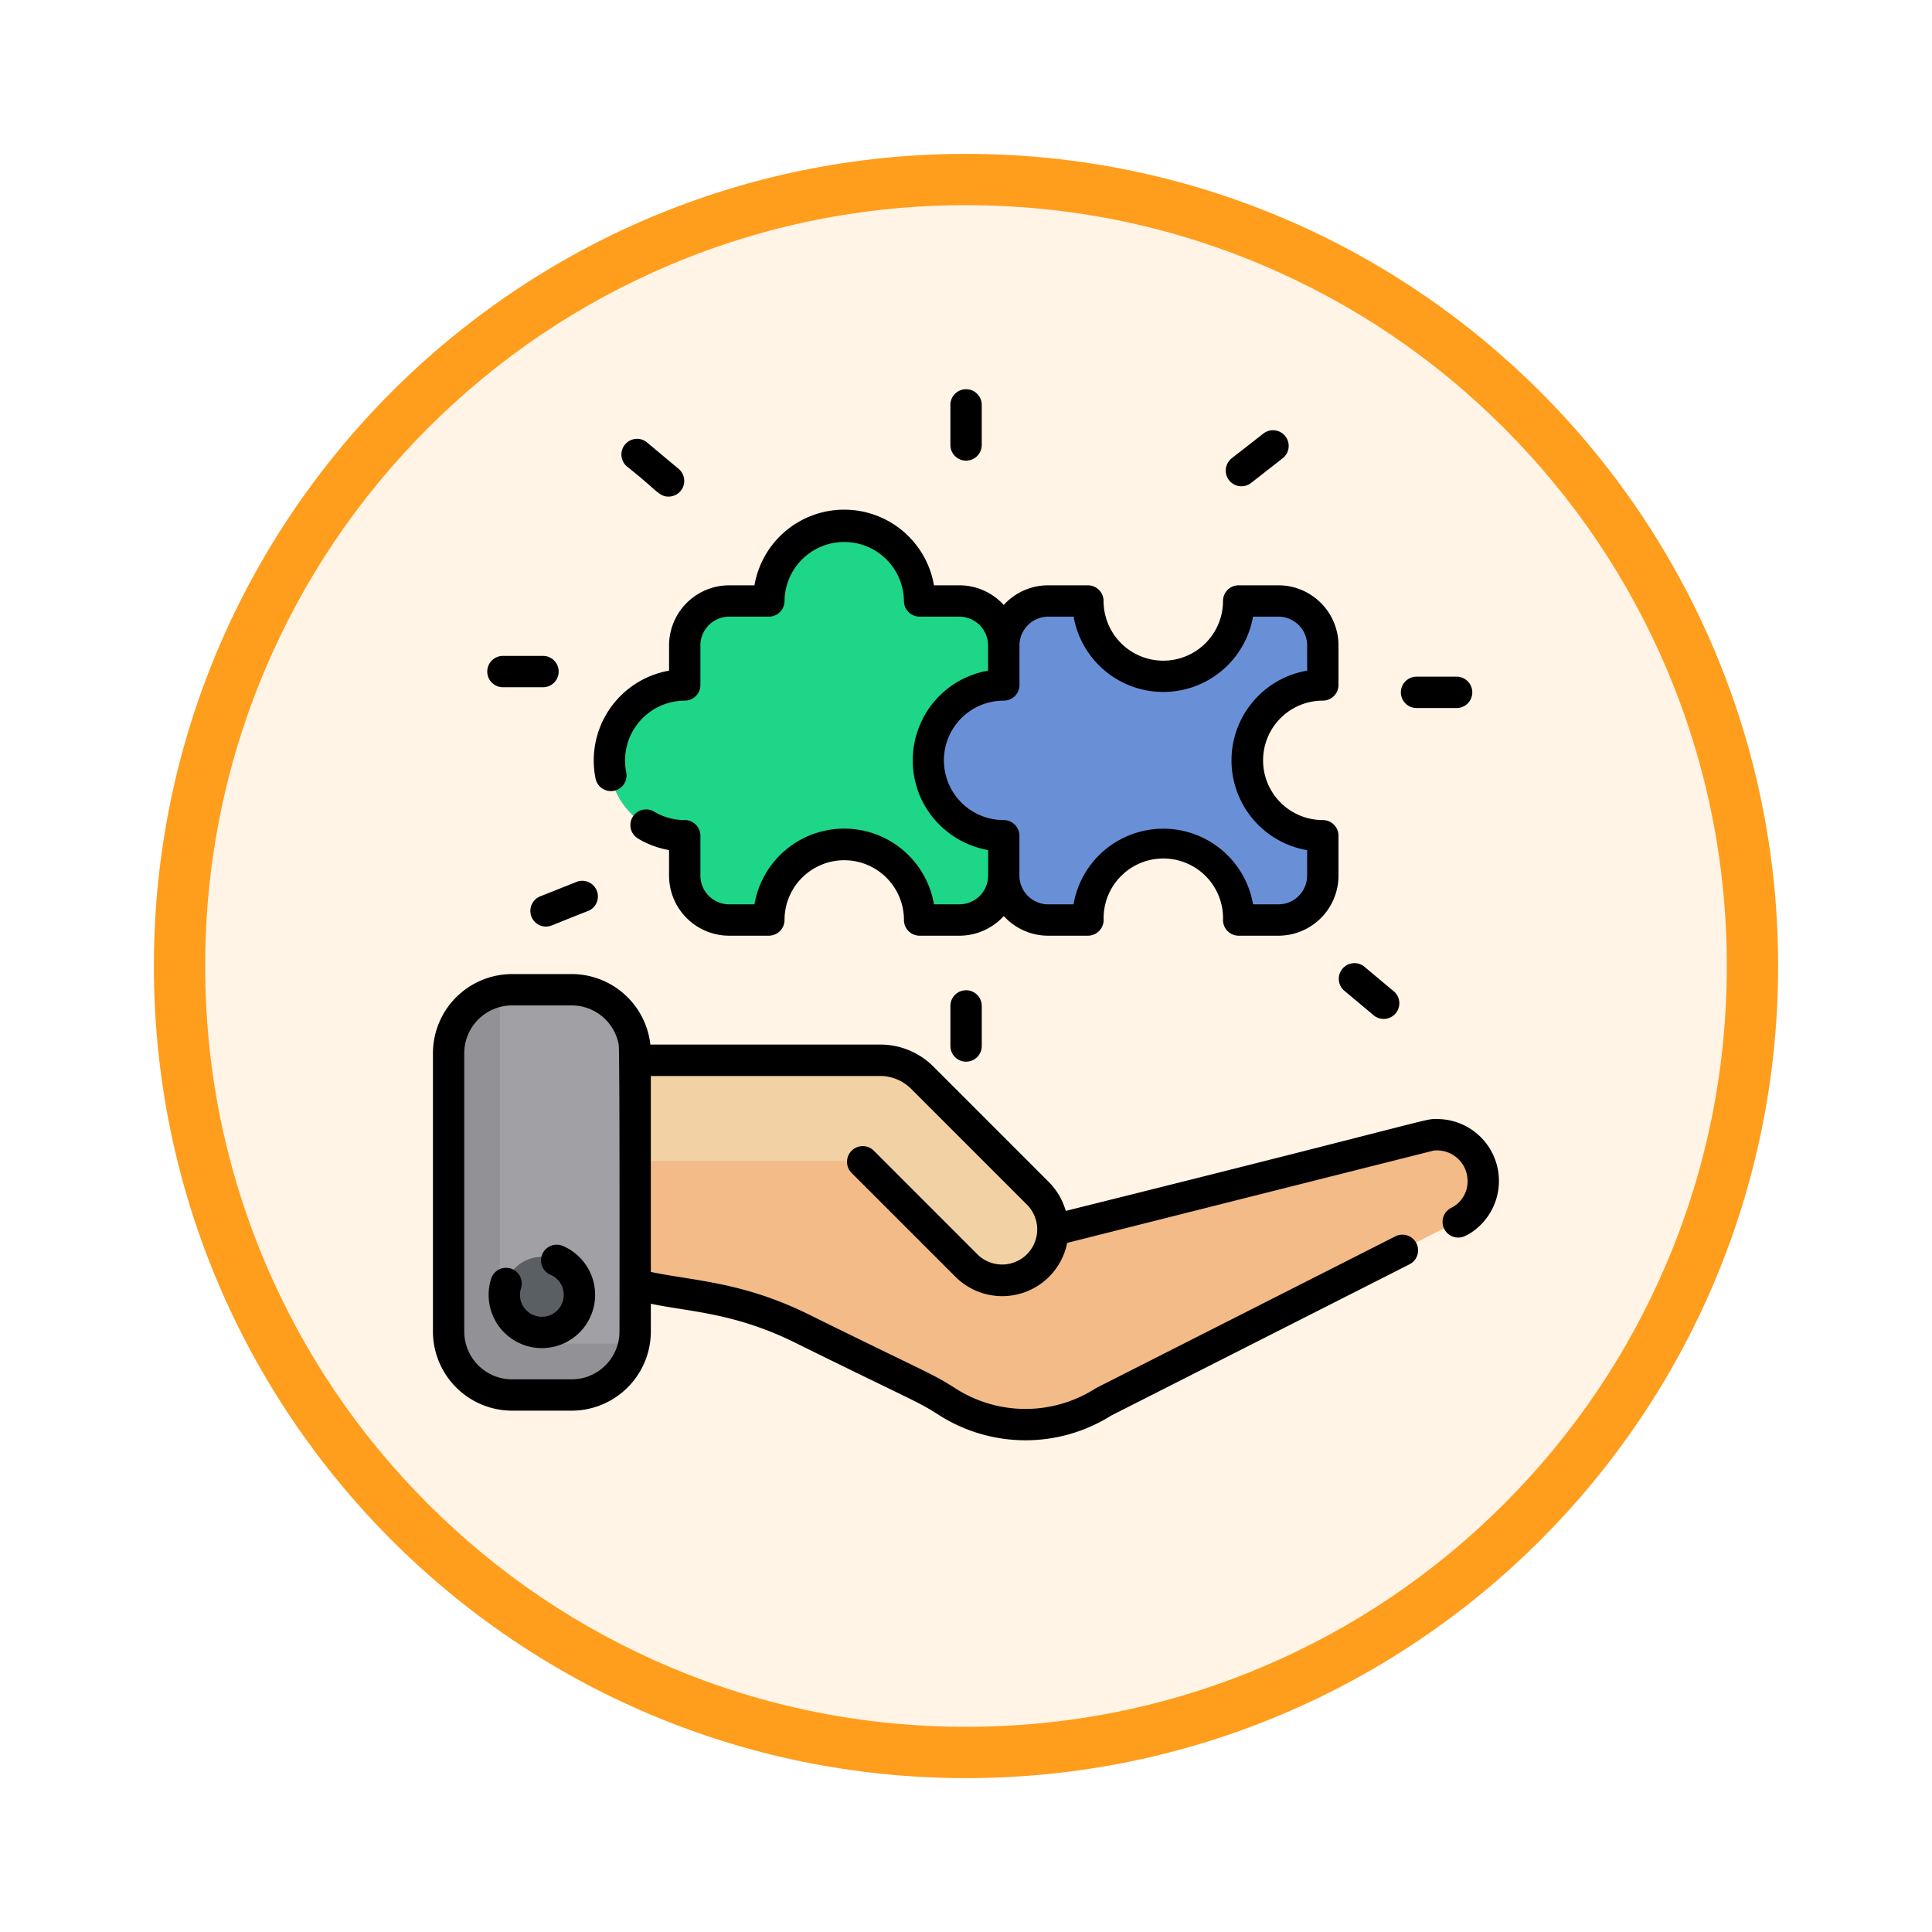 <svg xmlns="http://www.w3.org/2000/svg" xmlns:xlink="http://www.w3.org/1999/xlink" width="113" height="113" viewBox="0 0 113 113">
  <defs>
    <filter id="Trazado_982547" x="0" y="0" width="113" height="113" filterUnits="userSpaceOnUse">
      <feOffset dy="3" input="SourceAlpha"/>
      <feGaussianBlur stdDeviation="3" result="blur"/>
      <feFlood flood-opacity="0.161"/>
      <feComposite operator="in" in2="blur"/>
      <feComposite in="SourceGraphic"/>
    </filter>
  </defs>
  <g id="Grupo_1165493" data-name="Grupo 1165493" transform="translate(-1217 -1027)">
    <g id="Grupo_1164265" data-name="Grupo 1164265" transform="translate(0 -80)">
      <g id="Grupo_1163951" data-name="Grupo 1163951" transform="translate(0 -1371)">
        <g id="Grupo_1161821" data-name="Grupo 1161821" transform="translate(1226 2484)">
          <g id="Grupo_1152576" data-name="Grupo 1152576" transform="translate(0)">
            <g id="Grupo_1148633" data-name="Grupo 1148633">
              <g id="Grupo_1148525" data-name="Grupo 1148525">
                <g transform="matrix(1, 0, 0, 1, -9, -6)" filter="url(#Trazado_982547)">
                  <g id="Trazado_982547-2" data-name="Trazado 982547" transform="translate(9 6)" fill="#fff4e6">
                    <path d="M 47.5 93.5 C 41.289 93.5 35.265 92.284 29.595 89.886 C 24.118 87.569 19.198 84.252 14.973 80.027 C 10.748 75.802 7.431 70.882 5.114 65.405 C 2.716 59.735 1.5 53.711 1.5 47.5 C 1.5 41.289 2.716 35.265 5.114 29.595 C 7.431 24.118 10.748 19.198 14.973 14.973 C 19.198 10.748 24.118 7.431 29.595 5.114 C 35.265 2.716 41.289 1.5 47.5 1.5 C 53.711 1.5 59.735 2.716 65.405 5.114 C 70.882 7.431 75.802 10.748 80.027 14.973 C 84.252 19.198 87.569 24.118 89.886 29.595 C 92.284 35.265 93.5 41.289 93.5 47.5 C 93.5 53.711 92.284 59.735 89.886 65.405 C 87.569 70.882 84.252 75.802 80.027 80.027 C 75.802 84.252 70.882 87.569 65.405 89.886 C 59.735 92.284 53.711 93.5 47.5 93.5 Z" stroke="none"/>
                    <path d="M 47.5 3 C 41.491 3 35.664 4.176 30.18 6.496 C 24.881 8.737 20.122 11.946 16.034 16.034 C 11.946 20.122 8.737 24.881 6.496 30.18 C 4.176 35.664 3 41.491 3 47.5 C 3 53.509 4.176 59.336 6.496 64.82 C 8.737 70.119 11.946 74.878 16.034 78.966 C 20.122 83.054 24.881 86.263 30.18 88.504 C 35.664 90.824 41.491 92 47.5 92 C 53.509 92 59.336 90.824 64.82 88.504 C 70.119 86.263 74.878 83.054 78.966 78.966 C 83.054 74.878 86.263 70.119 88.504 64.82 C 90.824 59.336 92 53.509 92 47.5 C 92 41.491 90.824 35.664 88.504 30.18 C 86.263 24.881 83.054 20.122 78.966 16.034 C 74.878 11.946 70.119 8.737 64.82 6.496 C 59.336 4.176 53.509 3 47.5 3 M 47.5 0 C 73.734 0 95 21.266 95 47.5 C 95 73.734 73.734 95 47.5 95 C 21.266 95 0 73.734 0 47.5 C 0 21.266 21.266 0 47.5 0 Z" stroke="none" fill="#ff9d1c"/>
                  </g>
                </g>
              </g>
            </g>
          </g>
        </g>
      </g>
    </g>
    <g id="puzzle_1332012" transform="translate(1242.322 1049.765)">
      <path id="Trazado_1000648" data-name="Trazado 1000648" d="M125.945,83.556a4.41,4.41,0,0,1,0-8.762.568.568,0,0,0,.509-.562V72.452a2.607,2.607,0,0,0-2.6-2.6h-1.789a.568.568,0,0,0-.562.508,4.41,4.41,0,0,1-8.761,0,.568.568,0,0,0-.562-.508h-1.789a2.606,2.606,0,0,0-2.6,2.6,2.607,2.607,0,0,0-2.6-2.6l-1.877,0a.466.466,0,0,1-.464-.421,4.41,4.41,0,0,0-8.78,0,.466.466,0,0,1-.464.421l-1.877,0a2.607,2.607,0,0,0-2.6,2.6v1.869a.466.466,0,0,1-.421.465,4.41,4.41,0,0,0,0,8.78.466.466,0,0,1,.421.465v1.882a2.607,2.607,0,0,0,2.6,2.6l2.321-.008a4.409,4.409,0,0,1,8.8-.42.466.466,0,0,0,.463.421l1.877.007a2.608,2.608,0,0,0,2.6-2.6,2.608,2.608,0,0,0,2.6,2.6l1.79-.006a.568.568,0,0,0,.56-.509,4.41,4.41,0,0,1,8.762,0,.568.568,0,0,0,.56.509l1.789.006a2.607,2.607,0,0,0,2.6-2.6V84.119a.568.568,0,0,0-.509-.562Zm0,0" transform="translate(-74.408 -57.468)" fill="#6990d7"/>
      <path id="Trazado_1000649" data-name="Trazado 1000649" d="M256.6,111.014a4.411,4.411,0,0,1,3.9-4.381.569.569,0,0,0,.509-.562V104.29a2.607,2.607,0,0,0-2.6-2.6h-1.789a.569.569,0,0,0-.562.508,4.41,4.41,0,0,1-8.76,0,.568.568,0,0,0-.562-.508h-1.788a2.606,2.606,0,0,0-2.6,2.6v1.781a.569.569,0,0,1-.509.562,4.41,4.41,0,0,0,0,8.761.569.569,0,0,1,.509.562v1.794a2.608,2.608,0,0,0,2.6,2.6l1.79-.006a.569.569,0,0,0,.56-.509,4.41,4.41,0,0,1,8.762,0,.569.569,0,0,0,.56.509l1.79.006a2.608,2.608,0,0,0,2.6-2.6v-1.794a.568.568,0,0,0-.509-.562,4.41,4.41,0,0,1-3.9-4.381Zm0,0" transform="translate(-208.967 -89.306)" fill="#6990d7"/>
      <path id="Trazado_1000650" data-name="Trazado 1000650" d="M103.385,79.171a4.41,4.41,0,0,1,3.988-4.39.466.466,0,0,0,.421-.464v-1.87a2.607,2.607,0,0,0-2.6-2.6l-1.877,0a.467.467,0,0,1-.464-.421,4.41,4.41,0,0,0-8.78,0,.466.466,0,0,1-.464.421l-1.877,0a2.607,2.607,0,0,0-2.6,2.6v1.87a.466.466,0,0,1-.421.465,4.41,4.41,0,0,0,0,8.78.466.466,0,0,1,.421.465v1.882a2.607,2.607,0,0,0,2.6,2.6l2.321-.008a4.409,4.409,0,0,1,8.8-.42.466.466,0,0,0,.463.421l1.877.006a2.607,2.607,0,0,0,2.6-2.6V84.026a.466.466,0,0,0-.421-.464,4.409,4.409,0,0,1-3.988-4.39Zm0,0" transform="translate(-74.408 -57.464)" fill="#1ed688"/>
      <path id="Trazado_1000651" data-name="Trazado 1000651" d="M140.067,331.1l-21.006,10.651a8.525,8.525,0,0,1-9.19-.024c-1.3-.841-1.713-.922-8.569-4.312-3.047-1.49-5.822-1.965-10.345-2.522V321.739h15a3.511,3.511,0,0,1,2.483,1.029l6.748,6.746a3.069,3.069,0,0,1,.9,2.254l.144-.1,22.018-5.543a2.715,2.715,0,0,1,1.816,4.978Zm0,0" transform="translate(-79.88 -282.555)" fill="#f2bb88"/>
      <path id="Trazado_1000652" data-name="Trazado 1000652" d="M115.273,333.732a2.972,2.972,0,0,1-4.244.037l-5.61-5.611a1.6,1.6,0,0,0-1.129-.468H90.956v-5.951h15a3.51,3.51,0,0,1,2.482,1.029l6.748,6.747a3.022,3.022,0,0,1,.084,4.218Zm0,0" transform="translate(-79.879 -282.555)" fill="#f2d1a5"/>
      <path id="Trazado_1000653" data-name="Trazado 1000653" d="M18.439,291.96v16.267a3.8,3.8,0,0,1-.062.679h0a3.726,3.726,0,0,1-3.65,3.035H11.241a3.725,3.725,0,0,1-3.714-3.714V291.96a3.727,3.727,0,0,1,3.061-3.656,3.613,3.613,0,0,1,.653-.059h3.483a3.725,3.725,0,0,1,3.714,3.714Zm0,0" transform="translate(-6.611 -253.141)" fill="#919196"/>
      <path id="Trazado_1000654" data-name="Trazado 1000654" d="M40.054,291.96v16.267a3.8,3.8,0,0,1-.062.679h0a3.618,3.618,0,0,1-.654.059H35.855a3.725,3.725,0,0,1-3.714-3.714V288.983a3.676,3.676,0,0,1,.064-.678,3.613,3.613,0,0,1,.653-.059H36.34a3.725,3.725,0,0,1,3.714,3.714Zm0,0" transform="translate(-28.226 -253.141)" fill="#a0a0a5"/>
      <path id="Trazado_1000655" data-name="Trazado 1000655" d="M38.682,418.924a2.2,2.2,0,1,1-2.2-2.2A2.2,2.2,0,0,1,38.682,418.924Zm0,0" transform="translate(-30.113 -365.975)" fill="#5a5f64"/>
      <path id="Trazado_1000656" data-name="Trazado 1000656" d="M58.736,289.376c-.836,0,.7-.214-21.723,5.372a3.964,3.964,0,0,0-1-1.7l-6.734-6.734a4.392,4.392,0,0,0-3.126-1.295H12.717a4.637,4.637,0,0,0-4.6-4.123H4.631A4.636,4.636,0,0,0,0,285.529V301.8a4.637,4.637,0,0,0,4.631,4.632H8.114a4.637,4.637,0,0,0,4.631-4.632v-1.622c2.225.473,4.833.513,8.355,2.236,6.966,3.441,7.227,3.457,8.456,4.249a9.421,9.421,0,0,0,10.121.052l17.44-8.842a.917.917,0,1,0-.829-1.636c-18.238,9.248-17.485,8.861-17.557,8.907a7.588,7.588,0,0,1-8.182-.022c-1.374-.886-1.8-.972-8.644-4.355-3.846-1.882-6.724-1.932-9.161-2.45V286.856h13.4a2.572,2.572,0,0,1,1.83.758l6.733,6.733a2.052,2.052,0,1,1-2.854,2.949l-6.065-6.068a.917.917,0,0,0-1.3,1.3l6.067,6.067a3.872,3.872,0,0,0,6.54-1.976l21.44-5.4a1.789,1.789,0,0,1,1.98,1.78,1.722,1.722,0,0,1-.962,1.573.917.917,0,0,0,.83,1.636l.21-.107a3.622,3.622,0,0,0-1.863-6.726ZM10.911,301.8a2.8,2.8,0,0,1-2.8,2.8H4.631a2.8,2.8,0,0,1-2.8-2.8V285.529a2.8,2.8,0,0,1,2.8-2.8H8.114a2.8,2.8,0,0,1,2.751,2.29c.069.375.046,16.761.046,16.774Zm0,0" transform="translate(0 -246.689)"/>
      <path id="Trazado_1000657" data-name="Trazado 1000657" d="M31.085,410.915a.917.917,0,1,0-.725,1.685,1.28,1.28,0,1,1-1.725.789.917.917,0,1,0-1.748-.555,3.114,3.114,0,1,0,4.2-1.919Zm0,0" transform="translate(-23.484 -360.805)"/>
      <path id="Trazado_1000658" data-name="Trazado 1000658" d="M78.378,74.34a.916.916,0,0,0,.716-1.081,3.5,3.5,0,0,1,3.422-4.19.917.917,0,0,0,.917-.917V65.838a1.684,1.684,0,0,1,1.682-1.682h2.321a.917.917,0,0,0,.917-.917V63.22a3.493,3.493,0,0,1,6.985.005v.014a.917.917,0,0,0,.917.917h2.321a1.684,1.684,0,0,1,1.683,1.682v1.476a5.326,5.326,0,0,0-3.793,2.757.941.941,0,0,0-.042.092,5.311,5.311,0,0,0-.29,4.108.923.923,0,0,0,.028.092,5.36,5.36,0,0,0,4.1,3.446V79.3a1.685,1.685,0,0,1-1.683,1.683H97.094a5.326,5.326,0,0,0-10.5,0H85.115A1.684,1.684,0,0,1,83.433,79.3V76.971a.917.917,0,0,0-.917-.917,3.487,3.487,0,0,1-1.79-.493.917.917,0,0,0-.942,1.574,5.3,5.3,0,0,0,1.815.674V79.3a3.52,3.52,0,0,0,3.516,3.517h2.321a.924.924,0,0,0,.917-.925,3.492,3.492,0,1,1,6.985.008.917.917,0,0,0,.917.917h2.321a3.509,3.509,0,0,0,2.6-1.151,3.508,3.508,0,0,0,2.6,1.151H106.1a.924.924,0,0,0,.917-.925A3.493,3.493,0,1,1,114,81.9a.917.917,0,0,0,.917.917h2.321a3.52,3.52,0,0,0,3.516-3.517V76.971a.918.918,0,0,0-.918-.917,3.493,3.493,0,0,1,0-6.986h0a.917.917,0,0,0,.917-.917V65.838a3.52,3.52,0,0,0-3.516-3.516h-2.321a.916.916,0,0,0-.917.916,3.493,3.493,0,0,1-6.986,0,.917.917,0,0,0-.917-.915h-2.321a3.507,3.507,0,0,0-2.6,1.15,3.509,3.509,0,0,0-2.6-1.15H97.094a5.327,5.327,0,0,0-10.5,0H85.115A3.52,3.52,0,0,0,81.6,65.838v1.476a5.335,5.335,0,0,0-4.3,6.31.917.917,0,0,0,1.081.716Zm22.8-5.271a.917.917,0,0,0,.917-.917V65.838a1.684,1.684,0,0,1,1.682-1.682h1.484a5.327,5.327,0,0,0,10.493,0h1.484a1.684,1.684,0,0,1,1.682,1.682v1.476a5.327,5.327,0,0,0,0,10.5V79.3a1.684,1.684,0,0,1-1.682,1.683h-1.482a5.327,5.327,0,0,0-10.5,0h-1.483a1.684,1.684,0,0,1-1.682-1.683V76.971a.917.917,0,0,0-.931-.917,3.492,3.492,0,0,1,.015-6.985Zm0,0" transform="translate(-67.789 -50.854)"/>
      <path id="Trazado_1000659" data-name="Trazado 1000659" d="M248.516,289.57v2.343a.917.917,0,0,0,1.834,0V289.57a.917.917,0,1,0-1.834,0Zm0,0" transform="translate(-218.25 -253.499)"/>
      <path id="Trazado_1000660" data-name="Trazado 1000660" d="M249.432,4.177a.917.917,0,0,0,.917-.917V.917a.917.917,0,1,0-1.834,0V3.261A.917.917,0,0,0,249.432,4.177Zm0,0" transform="translate(-218.25)"/>
      <path id="Trazado_1000661" data-name="Trazado 1000661" d="M27,129.908h2.343a.917.917,0,1,0,0-1.834H27a.917.917,0,1,0,0,1.834Zm0,0" transform="translate(-22.906 -112.477)"/>
      <path id="Trazado_1000662" data-name="Trazado 1000662" d="M91.243,25.77c1.709,1.352,1.818,1.721,2.384,1.721a.918.918,0,0,0,.59-1.619l-1.8-1.506a.917.917,0,1,0-1.179,1.4Zm0,0" transform="translate(-79.843 -21.21)"/>
      <path id="Trazado_1000663" data-name="Trazado 1000663" d="M47.682,238.572c.306,0,.3-.072,2.517-.931a.917.917,0,0,0-.677-1.7l-2.178.866a.918.918,0,0,0,.339,1.769Zm0,0" transform="translate(-41.072 -207.145)"/>
      <path id="Trazado_1000664" data-name="Trazado 1000664" d="M465.772,139.888h2.343a.917.917,0,1,0,0-1.834h-2.343a.917.917,0,0,0,0,1.834Zm0,0" transform="translate(-408.242 -121.241)"/>
      <path id="Trazado_1000665" data-name="Trazado 1000665" d="M434.965,276.9l1.8,1.507a.917.917,0,0,0,1.179-1.4l-1.8-1.507a.917.917,0,0,0-1.178,1.4Zm0,0" transform="translate(-381.704 -241.756)"/>
      <path id="Trazado_1000666" data-name="Trazado 1000666" d="M382.141,22.857l1.846-1.443a.917.917,0,1,0-1.129-1.445l-1.847,1.443a.917.917,0,0,0,1.129,1.445Zm0,0" transform="translate(-334.3 -17.366)"/>
    </g>
  </g>
</svg>
